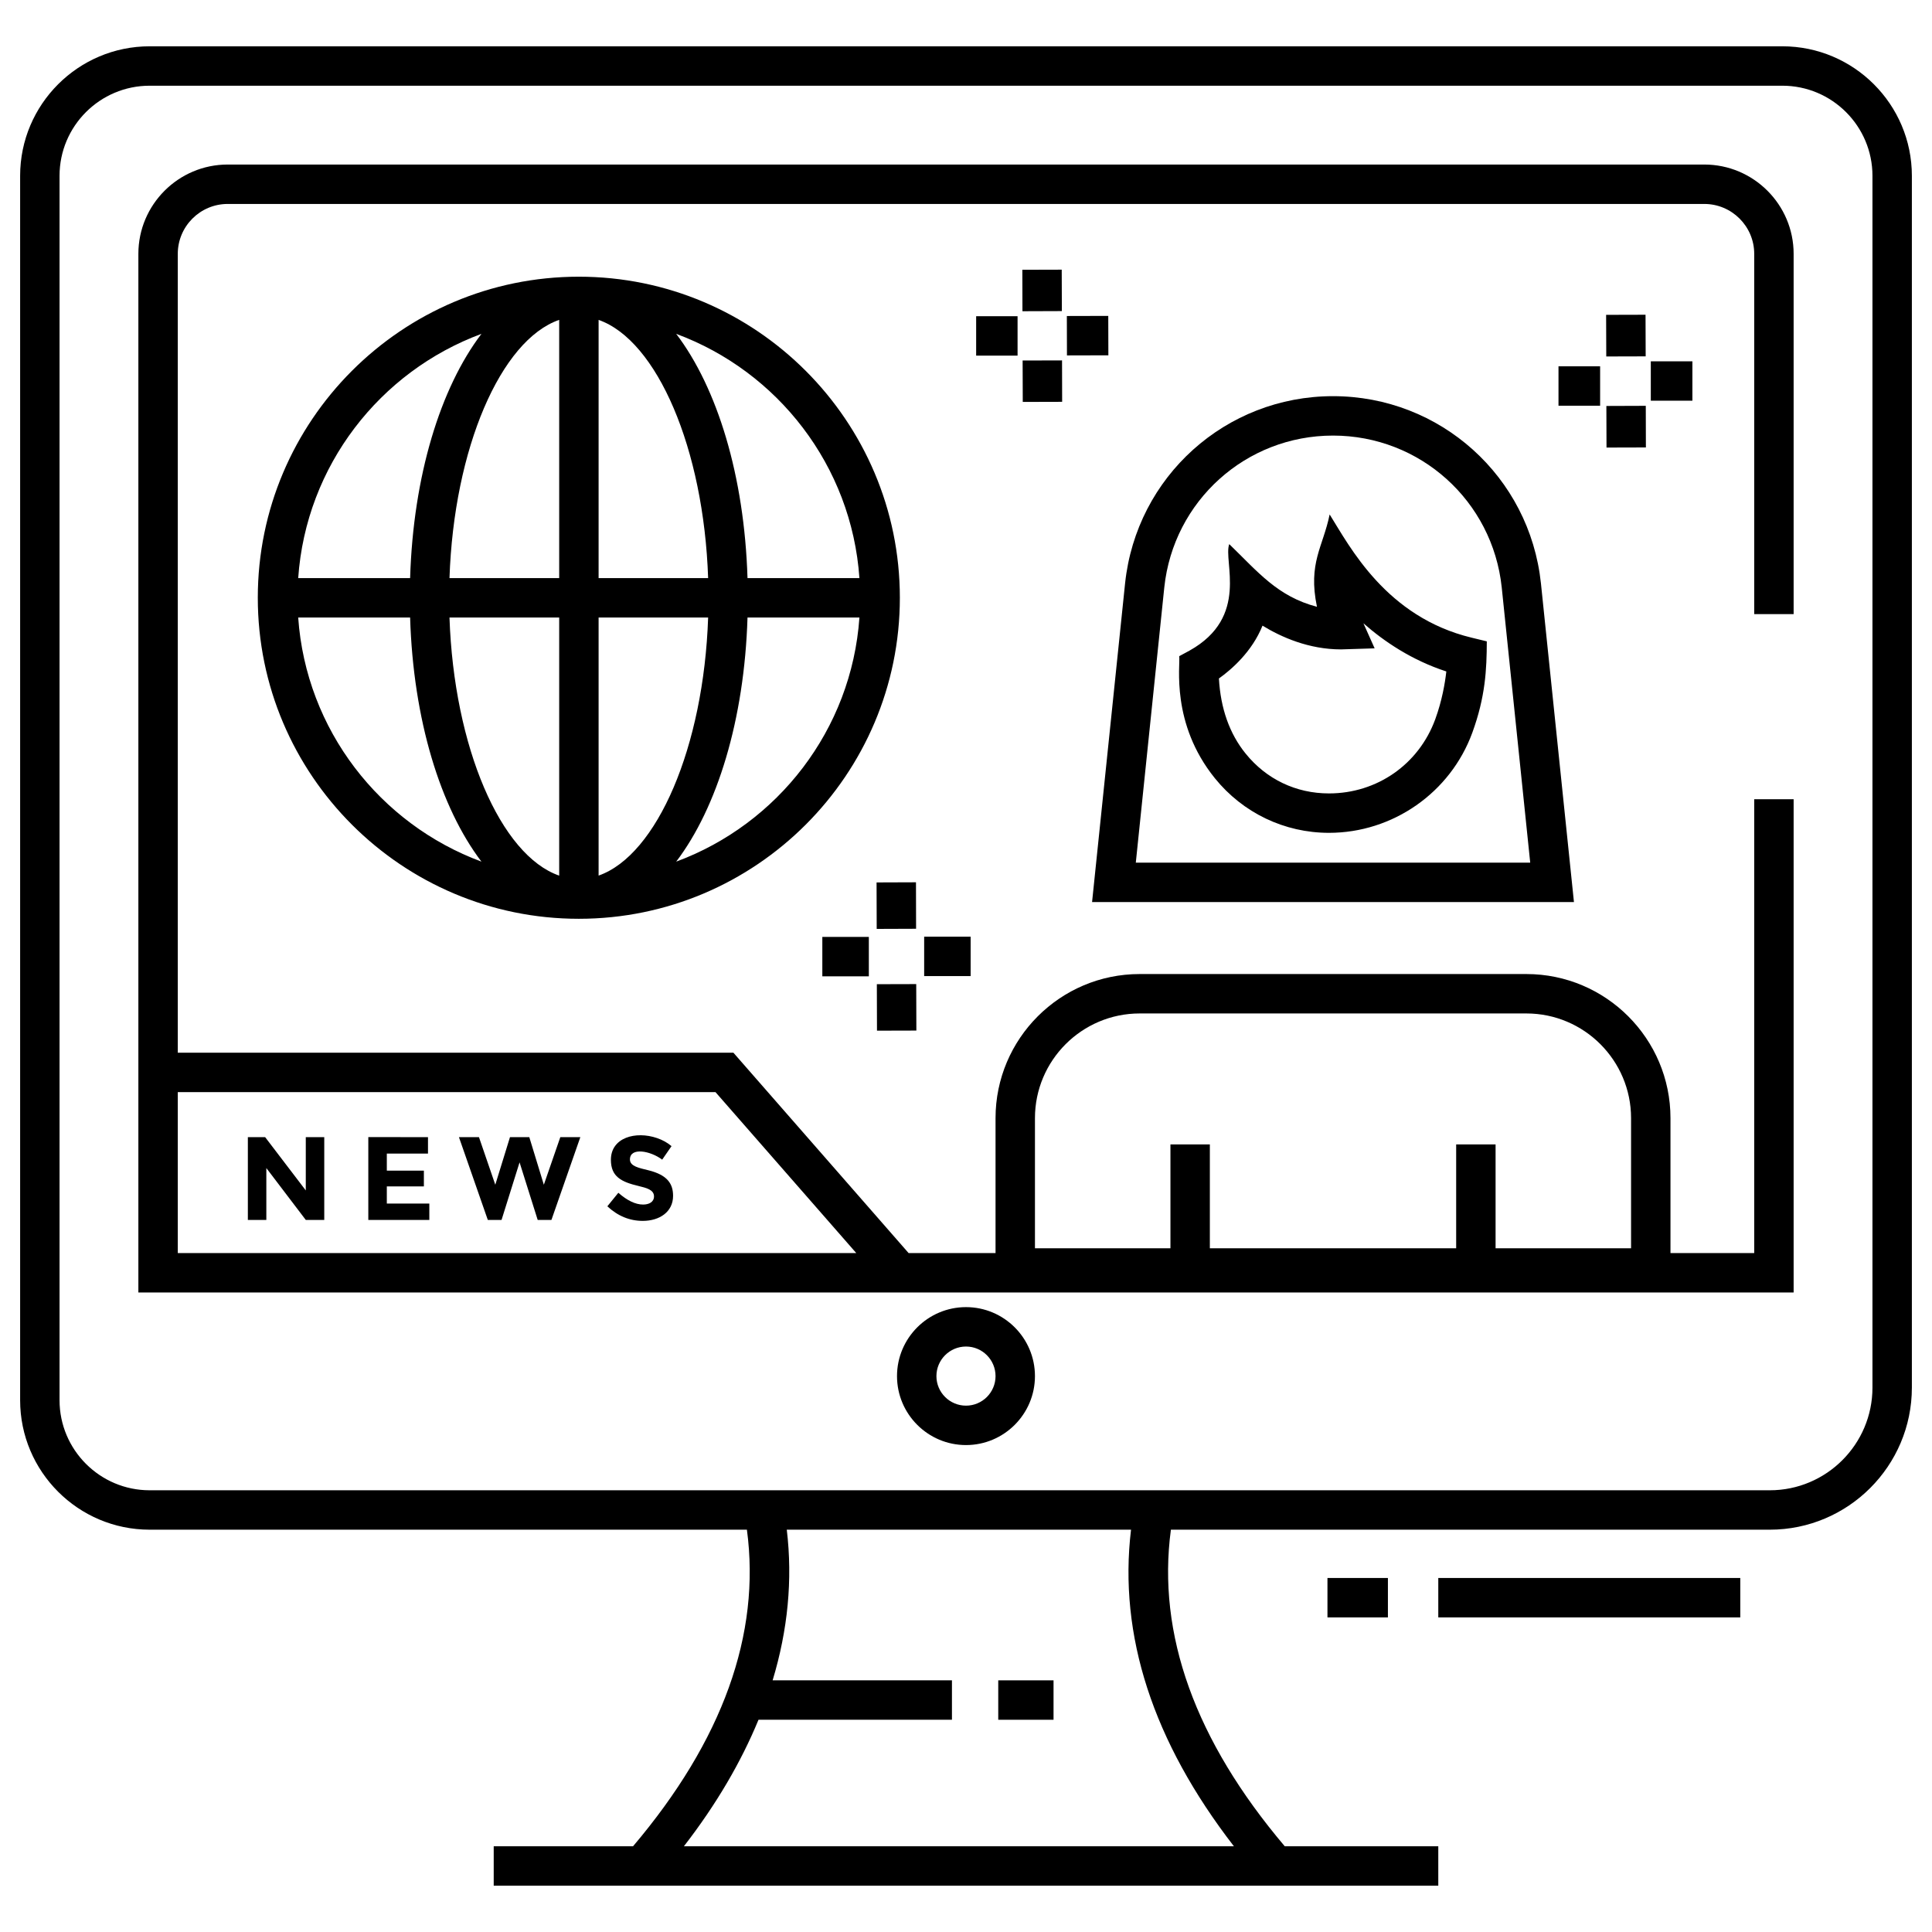 <svg width="55" height="55" viewBox="0 0 55 55" fill="none" xmlns="http://www.w3.org/2000/svg">
<path d="M50.74 1.318H4.26C2.227 1.318 0.573 2.972 0.573 5.005V39.861C0.573 41.894 2.227 43.547 4.26 43.547H21.263C21.662 46.522 20.572 49.55 18.021 52.56H14.055V53.682H17.053H37.543H40.945V52.56H36.575C34.024 49.55 32.934 46.522 33.333 43.547H50.382C52.612 43.547 54.427 41.733 54.427 39.502V5.005C54.427 2.972 52.773 1.318 50.74 1.318ZM35.127 52.56H19.469C20.394 51.365 21.096 50.163 21.593 48.958H27.1V47.836H21.995C22.427 46.407 22.569 44.975 22.398 43.547H32.198C31.837 46.555 32.821 49.579 35.127 52.56ZM53.305 39.502C53.305 41.114 51.994 42.425 50.382 42.425H33.525H21.071H4.26C2.846 42.425 1.695 41.275 1.695 39.861V5.005C1.695 3.59 2.845 2.44 4.26 2.44H50.74C52.154 2.44 53.305 3.59 53.305 5.005L53.305 39.502Z" fill="black"/>
<path d="M48.517 4.684H6.482C5.08 4.684 3.939 5.825 3.939 7.227V29.969V36.794H26.847H51.061V22.752H49.939V35.672H47.555V31.831C47.555 29.569 45.715 27.729 43.453 27.729H32.443C30.181 27.729 28.341 29.569 28.341 31.831V35.672H25.866L20.879 29.969H5.061V7.227C5.061 6.444 5.698 5.806 6.482 5.806H48.517C49.301 5.806 49.939 6.443 49.939 7.227V17.482H51.061V7.227C51.061 5.825 49.92 4.684 48.517 4.684ZM29.463 31.831C29.463 30.188 30.8 28.851 32.443 28.851H43.453C45.096 28.851 46.433 30.188 46.433 31.831V35.536H42.576V32.579H41.454V35.536H34.442V32.579H33.32V35.536H29.463V31.831ZM20.369 31.091L24.376 35.672H5.061V31.091H20.369ZM27.5 37.211C26.417 37.211 25.536 38.092 25.536 39.175C25.536 40.257 26.417 41.138 27.5 41.138C28.582 41.138 29.463 40.257 29.463 39.175C29.463 38.092 28.582 37.211 27.5 37.211ZM27.5 40.016C27.036 40.016 26.658 39.639 26.658 39.175C26.658 38.711 27.036 38.333 27.5 38.333C27.964 38.333 28.341 38.711 28.341 39.175C28.341 39.639 27.964 40.016 27.5 40.016Z" fill="black"/>
<path d="M43.867 16.604C43.545 13.568 41.001 11.278 37.948 11.278C34.895 11.278 32.35 13.568 32.029 16.605L31.089 25.68H44.807L43.867 16.604ZM32.334 24.558L33.145 16.722C33.406 14.258 35.47 12.4 37.948 12.4C40.426 12.4 42.49 14.258 42.751 16.721L43.562 24.558H32.334Z" fill="black"/>
<path d="M37.852 14.645C37.664 15.572 37.231 16.021 37.491 17.274C36.367 16.98 35.814 16.283 34.994 15.49C34.814 15.974 35.58 17.562 33.864 18.521L33.57 18.68C33.603 18.937 33.323 20.593 34.585 22.155C35.383 23.142 36.566 23.709 37.833 23.709C39.651 23.709 41.29 22.564 41.913 20.86C42.286 19.838 42.324 19.06 42.326 18.258L41.897 18.154C39.459 17.567 38.424 15.559 37.852 14.645ZM40.859 20.475C40.39 21.758 39.202 22.587 37.833 22.587C36.893 22.587 36.05 22.183 35.458 21.45C35.002 20.886 34.748 20.169 34.7 19.315C35.059 19.059 35.643 18.553 35.941 17.811C36.478 18.14 37.263 18.487 38.178 18.487L39.133 18.457L38.814 17.744C39.4 18.26 40.188 18.794 41.174 19.115C41.136 19.45 41.051 19.949 40.859 20.475ZM16.478 7.877C11.438 7.877 7.339 11.977 7.339 17.017C7.339 22.056 11.438 26.156 16.478 26.156C21.517 26.156 25.617 22.056 25.617 17.017C25.617 11.977 21.517 7.877 16.478 7.877ZM24.466 16.458H21.28C21.191 13.546 20.419 11.042 19.25 9.504C22.139 10.573 24.244 13.257 24.466 16.458ZM15.919 9.106V16.458H12.796C12.92 12.767 14.254 9.682 15.919 9.106ZM15.919 17.58V24.927C14.255 24.352 12.921 21.268 12.796 17.58H15.919ZM17.041 24.926V17.58H20.159C20.034 21.264 18.703 24.345 17.041 24.926ZM17.041 16.458V9.107C18.704 9.689 20.035 12.771 20.159 16.458H17.041ZM13.706 9.504C12.537 11.042 11.764 13.546 11.675 16.458H8.489C8.711 13.257 10.816 10.573 13.706 9.504ZM8.489 17.58H11.675C11.764 20.489 12.537 22.992 13.706 24.529C10.818 23.46 8.713 20.779 8.489 17.58ZM19.25 24.529C20.418 22.992 21.191 20.489 21.28 17.58H24.466C24.242 20.779 22.138 23.46 19.25 24.529Z" fill="black"/>
<path d="M29.992 47.836H28.418V48.958H29.992V47.836Z" fill="black"/>
<path d="M49.542 44.922H40.945V46.044H49.542V44.922Z" fill="black"/>
<path d="M39.511 44.922H37.79V46.044H39.511V44.922Z" fill="black"/>
<path d="M29.104 7.68L29.107 8.86L30.229 8.856L30.225 7.677L29.104 7.68Z" fill="black"/>
<path d="M30.237 11.439L30.234 10.26L29.112 10.263L29.116 11.442L30.237 11.439Z" fill="black"/>
<path d="M27.789 10.124H28.968V9.002H27.789V10.124Z" fill="black"/>
<path d="M30.371 8.996L30.374 10.118L31.553 10.115L31.55 8.993L30.371 8.996Z" fill="black"/>
<path d="M45.723 8.963L45.727 10.148L46.849 10.145L46.845 8.96L45.723 8.963Z" fill="black"/>
<path d="M46.855 12.738L46.852 11.553L45.73 11.557L45.734 12.741L46.855 12.738Z" fill="black"/>
<path d="M45.552 10.428H44.367V11.55H45.552V10.428Z" fill="black"/>
<path d="M46.995 11.407H48.179V10.286H46.995V11.407Z" fill="black"/>
<path d="M26.079 26.44L26.076 25.117L24.954 25.121L24.958 26.444L26.079 26.44Z" fill="black"/>
<path d="M26.087 29.338L26.083 28.015L24.962 28.018L24.966 29.341L26.087 29.338Z" fill="black"/>
<path d="M23.41 27.794H24.734V26.672H23.41V27.794Z" fill="black"/>
<path d="M26.309 27.787H27.632V26.665H26.309V27.787Z" fill="black"/>
<path d="M8.705 32.372H9.231V34.729H8.705L7.582 33.252V34.729H7.056V32.372H7.548L8.705 33.889V32.372ZM12.184 32.372V32.84H11.012V33.326H12.067V33.775H11.012V34.263H12.222V34.729H10.485V32.371L12.184 32.372ZM14.1 33.727L14.518 32.372H15.068L15.482 33.727L15.951 32.372H16.521L15.698 34.729H15.307L14.791 33.09L14.278 34.729H13.887L13.065 32.372H13.635L14.1 33.727ZM17.933 33.008C17.933 33.202 18.195 33.25 18.454 33.314C19.018 33.452 19.161 33.715 19.161 34.044C19.161 34.503 18.772 34.756 18.298 34.756C17.925 34.756 17.588 34.618 17.29 34.341L17.603 33.956C17.857 34.179 18.092 34.291 18.308 34.291C18.472 34.291 18.618 34.222 18.618 34.059C18.618 33.868 18.398 33.817 18.183 33.764C17.69 33.647 17.391 33.5 17.391 33.017C17.391 32.383 18.097 32.19 18.706 32.399C18.863 32.453 19 32.529 19.117 32.628L18.851 33.013C18.516 32.759 17.933 32.652 17.933 33.008Z" fill="black"/>
</svg>
